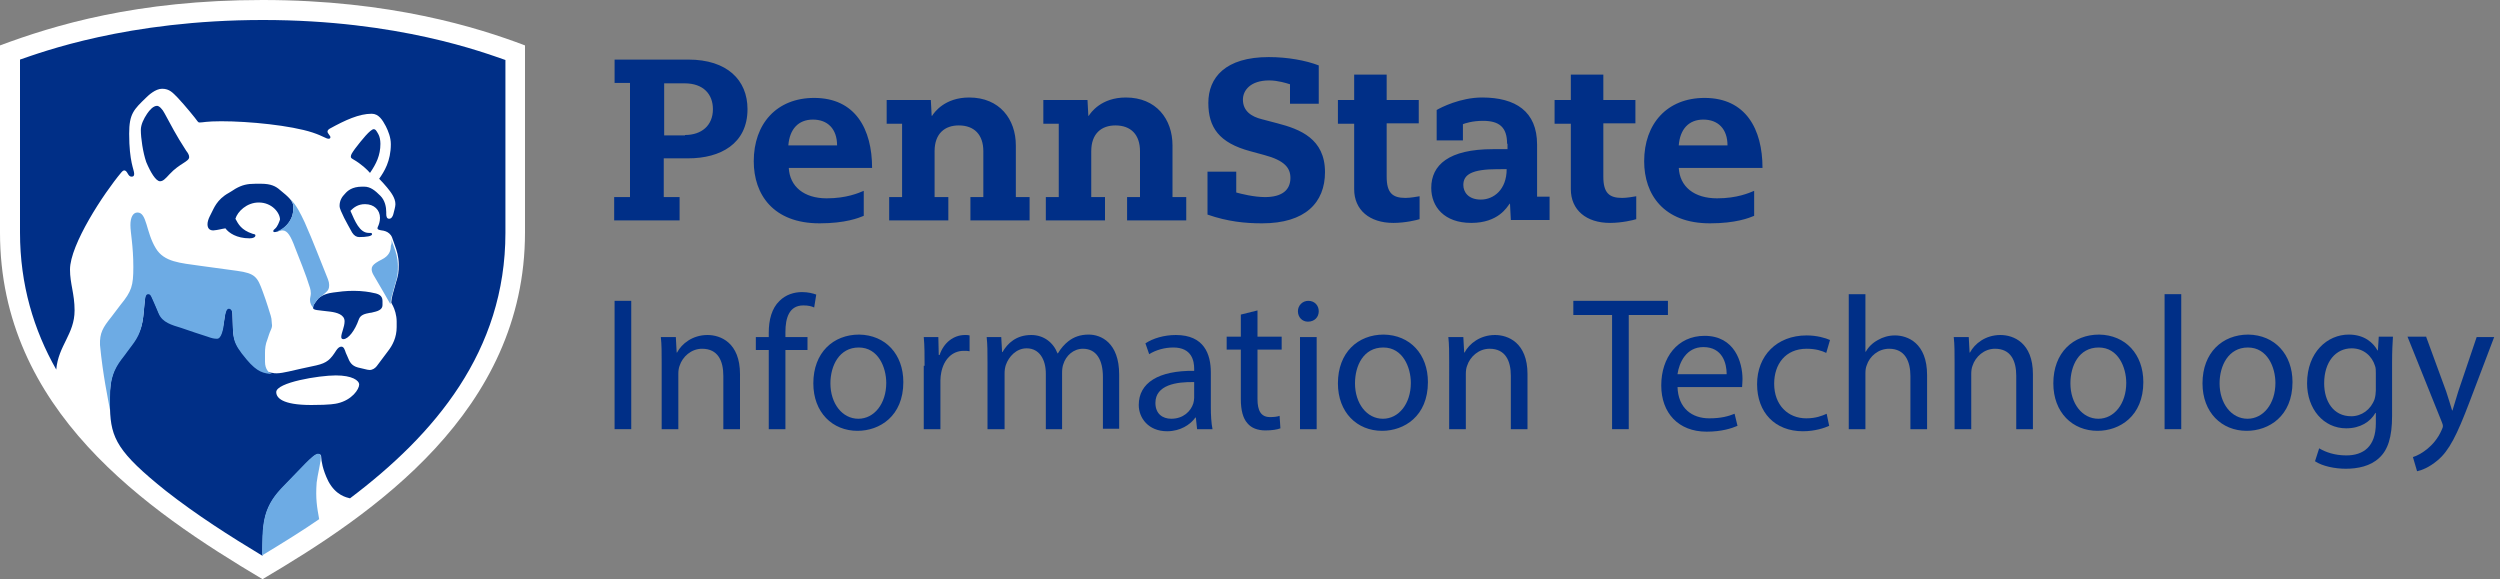<?xml version="1.0" encoding="utf-8"?>
<!-- Generator: Adobe Illustrator 21.1.0, SVG Export Plug-In . SVG Version: 6.00 Build 0)  -->
<svg version="1.1" id="Layer_1" xmlns="http://www.w3.org/2000/svg" xmlns:xlink="http://www.w3.org/1999/xlink" x="0px" y="0px"
	 viewBox="0 0 600 139" style="enable-background:new 0 0 600 139;" xml:space="preserve">
<rect x="0" y="0" width="600" height="139" fill="#808080" stroke="none"/>
<style type="text/css">
	.st0{clip-path:url(#SVGID_2_);}
	.st1{clip-path:url(#SVGID_4_);}
	.st2{clip-path:url(#SVGID_6_);fill:#FFFFFF;}
	.st3{clip-path:url(#SVGID_4_);fill:#002F87;}
	.st4{clip-path:url(#SVGID_4_);fill:#6DABE4;}
</style>
<g>
	<defs>
		<rect id="SVGID_1_" y="-0.1" width="600" height="139.1"/>
	</defs>
	<clipPath id="SVGID_2_">
		<use xlink:href="#SVGID_1_"  style="overflow:visible;"/>
	</clipPath>
	<g class="st0">
		<defs>
			<rect id="SVGID_3_" x="0" y="-0.1" width="600" height="139.1"/>
		</defs>
		<clipPath id="SVGID_4_">
			<use xlink:href="#SVGID_3_"  style="overflow:visible;"/>
		</clipPath>
		<g class="st1">
			<defs>
				<rect id="SVGID_5_" x="0" width="598.7" height="139"/>
			</defs>
			<clipPath id="SVGID_6_">
				<use xlink:href="#SVGID_5_"  style="overflow:visible;"/>
			</clipPath>
			<path class="st2" d="M63,139C35.1,122.4,0,98.4,0,55.8V10.9C12.9,6.1,32.7,0,63,0c30.6,0,51.7,6.6,63,10.9v44.9
				C126,98.7,89.5,123.4,63,139"/>
		</g>
		<path class="st3" d="M81.9,80.9c0-1,0.8-2.4,0.8-3.8c0-1.6-1.9-2.1-3.4-2.3c-3.1-0.4-4.2-0.3-4.2-1c0-0.5,0.4-1,1-1.8
			c0.8-1.2,2.9-1.7,3.9-1.8c1.4-0.2,3-0.4,4.9-0.4c2.1,0,3.9,0.3,4.7,0.5c1.9,0.3,2.2,1.1,2.2,2c0,0.2,0,0.7,0,0.9
			c0,0.9-0.7,1.4-2.1,1.7c-0.3,0.1-0.8,0.2-1,0.2c-1,0.2-2.2,0.4-2.6,1.6c-0.9,2.6-2.5,4.7-3.7,4.7C82.2,81.4,81.9,81.3,81.9,80.9
			 M84.7,38.2c-0.1-0.1-0.5-0.2-0.5-0.6c0-0.5,0.3-0.9,1-1.9c1.6-2.1,3.7-4.7,4.5-4.7c0.4,0,0.6,0.3,1.1,1.2
			c0.3,0.5,0.5,1.4,0.5,2.3c0,2.8-1,4.8-2.5,7C88.2,40.8,86.8,39.4,84.7,38.2z M38.4,43.5c0.7,0,1.2-0.5,2.3-1.7
			c2.4-2.6,4.7-3,4.7-4.1c0-0.5-0.3-1-0.7-1.5c-2.6-4-3.6-6.1-5.2-9c-0.5-1-1.3-1.8-1.8-1.8c-0.9,0-1.8,1-2.4,1.9
			c-0.8,1.2-1.5,2.6-1.5,3.9c0,1.9,0.5,5.4,1.3,7.7C36.1,41.3,37.4,43.5,38.4,43.5z M67.2,52.7c0-1.6-1.9-4.1-5.1-4.1
			c-2.9,0-5.1,2.2-5.6,3.9c0.7,1.3,1.4,2.7,4.1,3.6c0.4,0.1,0.7,0.1,0.7,0.4c0,0.4-0.5,0.7-1.4,0.7c-3.1,0-5-1.3-5.8-2.4
			c-0.8,0.1-1.7,0.4-2.9,0.5c-1,0-1.4-0.6-1.4-1.5c0-0.5,0.2-1.2,0.5-1.8c0.2-0.4,0.4-0.8,0.5-1c0.5-0.9,1.2-3.1,4.1-4.7
			c0.3-0.2,1.2-0.7,1.6-1c1.6-0.9,2.8-1.2,4.8-1.2c0.1,0,1.2,0,1.4,0c2.3,0,3.5,0.6,4.5,1.5c2.1,1.7,3.2,2.7,3.2,4
			c0,1.4-0.1,2.5-1.2,4c-1,1.3-2.4,2.1-3.3,2.1c-0.3,0-0.3-0.1-0.3-0.3c0-0.2,0.2-0.3,0.4-0.5C66.6,54.4,67,53.3,67.2,52.7z
			 M81,96.8c-0.5,0.1-1.6,0.4-6.3,0.4c-7.1,0-8.4-1.8-8.4-3.1c0-2.3,10.2-4,14.3-4c3.9,0,5.6,1.2,5.6,2.2C86.2,93.4,84.5,96,81,96.8
			z M39.8,117.8c7.4,5.8,15.4,10.9,23.2,15.6c0.1-7-0.2-11.1,4.6-16.1c1.9-2,3.9-4.1,5.7-5.9c1.3-1.4,2.4-2.4,3.1-2.4
			c0.5,0,0.7,0.2,0.7,0.8c0,0.6,0.3,2.9,1.7,5.7c1.8,3.4,4.4,3.9,5.2,4.1c20.3-15.3,37.3-35.3,37.3-63.7c0-15.6,0-41.5,0-41.5
			c-5-1.7-25.6-9.6-58.2-9.6S9.8,12.6,4.8,14.3c0,0,0,25.9,0,41.5c0,12.5,3.3,23.4,8.7,32.9c0.5-5.8,4.4-8.5,4.4-14.2
			c0-4-1.1-6.4-1.1-9.8c0-6,8.1-18.3,12.3-23.3c0.1-0.1,0.4-0.5,0.7-0.5c0.3,0,0.5,0.2,0.7,0.5c0.4,0.7,0.6,1,1.1,1
			c0.5,0,0.6-0.3,0.6-0.7c0-1-1.2-2.8-1.2-9.6c0-4.8,1.1-5.8,4.1-8.7c0.5-0.5,2.2-2.1,3.8-2.1c1.8,0,2.6,1,3.7,2.1
			c1.8,1.9,4.4,5.1,4.8,5.7c0.1,0.1,0.2,0.3,0.5,0.3c0.8,0,1.6-0.3,5.2-0.3c6.7,0,16.7,1,21.9,2.7c2.7,0.9,3.2,1.5,3.9,1.5
			c0.3,0,0.4-0.2,0.4-0.4c0-0.3-0.7-0.9-0.7-1.3c0-0.3,0.2-0.5,0.5-0.7c3.8-2.1,7.1-3.6,10.1-3.6c1.7,0,2.6,1.5,3.4,3
			c0.6,1.2,1.2,2.7,1.2,4.3c0,4.1-1.6,6.6-2.8,8.3c0.6,0.6,1.4,1.5,1.9,2.1c0.9,1.1,2,2.5,2,4c0,0.6-0.3,1.6-0.5,2.4
			c-0.1,0.4-0.4,1.1-1,1.1c-0.6,0-0.7-0.6-0.7-1.2c0-0.1,0-0.4,0-0.4c0-1.2-0.3-2.8-1.4-3.9c-1.3-1.3-2.4-2.2-3.9-2.2
			c-0.1,0-0.4,0-0.5,0c-2.4,0-3.5,1-4.1,1.7c-0.7,0.7-1.3,1.6-1.3,2.9c0,0.7,0.5,1.6,1.1,2.9c0.4,0.8,1.4,2.6,1.9,3.5
			c0.5,0.8,1.1,1.1,1.7,1.1c1.7,0,3.1-0.2,3.1-0.7c0-0.1-0.1-0.3-0.3-0.3c-0.1,0-0.3,0-0.5,0c-2.2,0-3.3-2.8-4.4-5.3
			c0.8-0.8,1.8-1.6,3.5-1.6c2.2,0,3.6,1.4,3.6,3.3c0,0.9-0.3,1.7-0.5,2.1c-0.1,0.2-0.1,0.3-0.1,0.4c0,0.3,0.4,0.4,1,0.5
			c0.2,0,0.6,0.1,0.9,0.2c0.6,0.2,1.3,0.7,1.6,1.5c0.2,0.5,0.6,1.7,0.7,2c0.4,1.1,0.9,2.6,0.9,4.5c0,1.9-0.1,2.5-0.7,4.4
			c-0.7,2.5-1,3.4-1.1,4.7c0.2,0.4,0.2,0.5,0.4,0.8c0.4,0.8,0.9,2.2,0.9,3.8c0,0.4,0,1.2,0,1.3c0,2.5-1,4.4-2.1,5.8
			c-0.8,1.1-2,2.7-2.7,3.6c-0.4,0.5-1,0.9-1.7,0.9c-0.3,0-0.7-0.1-1.1-0.2c-0.4-0.1-1.3-0.3-1.7-0.4c-1.5-0.4-2-1.3-2.5-2.6
			c-0.1-0.2-0.3-0.7-0.4-0.9c-0.3-0.9-0.5-1.5-1.1-1.5c-0.4,0-0.8,0.3-1.2,0.9c-1.4,2.2-2.2,3-4.8,3.6c-0.9,0.2-2.7,0.6-3.7,0.8
			c-1.5,0.3-4.3,1.1-5.8,1.1c-0.3,0-0.7,0-1-0.1c-2.1-0.3-3.6-0.4-6.2-3.5c-3.6-4.3-3.2-4.9-3.4-10.7c0-0.6-0.2-1.5-0.9-1.5
			c-0.6,0-0.9,1.2-1.1,3c-0.3,2-0.7,4.2-1.7,4.2c-0.7,0-1.2-0.1-2.3-0.5c-1.3-0.4-4.6-1.5-6.3-2.1c-2.3-0.8-4.6-1.4-5.4-3.4
			c-0.4-1-1.2-2.8-1.6-3.7c-0.3-0.7-0.5-1-0.9-1c-0.6,0-0.8,0.7-0.8,1.3c-0.1,0.7-0.2,2.2-0.3,3.1c-0.3,4-1.2,5.7-2.9,8
			c-0.8,1-1.5,2.1-2.4,3.2c-1.8,2.4-2.9,4.8-2.8,9.4c0,0.3,0,2,0,2.8C26.6,105.2,28.3,108.6,39.8,117.8z"/>
		<path class="st4" d="M93.9,57.4L93.9,57.4c0.2,0.5,0.6,1.7,0.7,2c0.4,1.1,0.9,2.6,0.9,4.5c0,1.9-0.1,2.5-0.7,4.4
			c-0.7,2.5-1,3.4-1.1,4.7c-0.2-0.4-3.7-6.4-4-6.9c-0.3-0.5-0.5-1-0.5-1.5c0-0.6,0.3-1,1-1.5c0.4-0.3,1-0.6,1.4-0.8
			c1.8-0.9,2.2-2.1,2.2-3.3C94.1,58.4,94,57.9,93.9,57.4 M78.7,67c0.2,0.5,0.3,1,0.3,1.4c0,0.9-0.2,1.2-0.7,1.7
			c-0.3,0.3-0.6,0.5-0.9,0.8c-0.5,0.3-0.9,0.6-1.2,1c-0.6,0.8-1,1.3-1,1.8c0,0.2,0,0.3,0.2,0.3c-0.7-0.5-1-1.3-1-2
			c0-0.6,0.2-1,0.2-1.6c0-0.5-0.1-1-0.2-1.3c-1-3.3-2.6-7.1-3.6-9.7c-1-2.7-1.8-4.1-3-4.1c-0.6,0-1.2,0.3-1.9,0.3
			c0.9,0,2.4-0.9,3.3-2.1c1.1-1.5,1.2-2.6,1.2-4c0-0.6-0.3-1.1-0.7-1.7c1.5,1.5,2.4,3.4,3.4,5.5C75.2,58,77.1,63.1,78.7,67z
			 M26.4,98.4c0-0.8,0-2.5,0-2.8c-0.1-4.6,1-7,2.8-9.4c0.9-1.1,1.6-2.2,2.4-3.2c1.7-2.2,2.5-4,2.9-8c0.1-0.9,0.2-2.5,0.3-3.1
			c0.1-0.6,0.2-1.3,0.8-1.3c0.4,0,0.6,0.3,0.9,1c0.4,0.9,1.2,2.7,1.6,3.7c0.9,2.1,3.1,2.7,5.4,3.4c1.7,0.6,5,1.7,6.3,2.1
			c1.1,0.4,1.6,0.5,2.3,0.5c1,0,1.5-2.1,1.7-4.2c0.2-1.7,0.5-3,1.1-3c0.7,0,0.9,0.8,0.9,1.5c0.2,5.8-0.2,6.4,3.4,10.7
			c2.6,3.1,4.1,3.3,6.2,3.5c-0.8-0.2-1.8-1.1-1.8-3c0-0.3,0-1.9,0-2.1c0-1,0.1-2.1,0.6-3.3c0.2-0.6,0.5-1.6,0.8-2.2
			c0.5-1.1,0.2-1.3,0.2-2.1c0-0.8-0.3-1.6-0.9-3.5c-0.3-1-0.8-2.4-1.2-3.5c-1.3-3.6-1.8-4.5-6.2-5.1c-1.4-0.2-7.5-1-8.8-1.2
			c-4.9-0.7-8.7-0.9-10.7-4.2c-2.4-3.9-2.1-8.6-4.4-8.6c-1.1,0-1.7,1.2-1.7,3c0,1.9,0.7,4.9,0.7,10.1c0,4.5-0.4,5.8-3.1,9.1
			c-0.7,0.9-1.6,2.1-2.2,2.9c-2,2.5-2.8,3.8-2.7,6.7C24.7,90.1,25.9,95.6,26.4,98.4z M76,115.8c0.2-1.8,1-4.8,1-6.1
			c0-0.6-0.2-0.8-0.7-0.8c-0.6,0-1.7,1-3.1,2.4c-1.8,1.9-3.8,3.9-5.7,5.9c-4.7,5-4.5,9.1-4.6,16.1c5.3-3.2,10.1-6.2,13.7-8.7
			C76.1,121.8,75.7,119.7,76,115.8z"/>
		<path class="st3" d="M151.3,19.9h-3.8v-5.6h17.7c9.3,0,14.2,4.9,14.2,11.9c0,8.3-6.5,11.8-14.2,11.8h-5.9v9.3h3.8v5.6h-15.7v-5.6
			h3.8V19.9 M164.4,32.4c4,0,6.7-2.3,6.7-6.2c0-3.6-2.3-6.2-6.8-6.2h-4.9v12.5H164.4z M189.3,40.2c0.2,4.6,3.7,7.4,9.1,7.4
			c4.8,0,7.7-1.3,8.9-1.8v6c-1.2,0.5-4.4,1.8-10.6,1.8c-11.1,0-15.8-6.9-15.8-14.9c0-9,5.5-15.2,14.5-15.2c9.9,0,13.9,7.5,13.9,16.8
			H189.3z M200.9,34.9c0-4-2.3-6.2-5.8-6.2c-3.5,0-5.6,2.3-5.9,6.2H200.9z M402.9,40.2c0.2,4.6,3.7,7.4,9.2,7.4
			c4.8,0,7.7-1.3,8.9-1.8v6c-1.2,0.5-4.4,1.8-10.6,1.8c-11.1,0-15.8-6.9-15.8-14.9c0-9,5.5-15.2,14.5-15.2c9.9,0,13.9,7.5,13.9,16.8
			H402.9z M414.6,34.9c0-4-2.3-6.2-5.8-6.2c-3.5,0-5.6,2.3-5.9,6.2H414.6z M216.5,29.7h-3.7V24h10.6l0.2,3.8h0.1
			c0.5-0.8,3-4.4,8.9-4.4c7.3,0,11.2,5.2,11.2,11.5v12.4h3.3v5.6h-14.2v-5.6h3.1v-11c0-4-2.2-6.2-5.9-6.2c-3.3,0-5.8,1.9-5.8,6.2v11
			h3.3v5.6h-14.2v-5.6h3.1V29.7z M254.1,29.7h-3.7V24h10.6l0.2,3.8h0.1c0.5-0.8,3-4.4,8.9-4.4c7.3,0,11.2,5.2,11.2,11.5v12.4h3.3
			v5.6h-14.2v-5.6h3.1v-11c0-4-2.2-6.2-5.9-6.2c-3.3,0-5.8,1.9-5.8,6.2v11h3.3v5.6h-14.2v-5.6h3.1V29.7z M377.1,17.9h7.7V24h7.7v5.6
			h-7.7v12.8c0,3.9,1.4,5.1,4.5,5.1c1.2,0,2.8-0.3,3.4-0.4v5.5c-0.6,0.2-3.4,0.9-6.3,0.9c-5.7,0-9.4-3.1-9.4-8.1V29.7h-3.9V24h3.9
			V17.9z M325.1,17.9h7.7V24h7.7v5.6h-7.7v12.8c0,3.9,1.4,5.1,4.5,5.1c1.2,0,2.8-0.3,3.4-0.4v5.5c-0.6,0.2-3.4,0.9-6.3,0.9
			c-5.7,0-9.4-3.1-9.4-8.1V29.7h-3.9V24h3.9V17.9z M361.7,34.5c0-4-1.9-5.5-5.8-5.5c-2.5,0-4.3,0.6-4.8,0.8v3.9h-6.3v-7.3
			c1-0.6,5.7-3,10.9-3c8,0,13.2,3.3,13.2,11.3c0,4.7,0,12.5,0,12.5h3v5.6h-9.3l-0.2-3.9h-0.1c-0.6,0.8-2.7,4.6-9.2,4.6
			c-6.5,0-9.6-3.9-9.6-8.4c0-5.5,4.2-9.3,14.8-9.3c0.5,0,3,0,3.5,0V34.5z M359.5,40.6c-6.3,0-8.3,1.3-8.3,3.8c0,1.7,1.2,3.5,4.2,3.5
			c3.1,0,6.2-2.4,6.2-7.3H359.5z M309.5,20.2c-0.6-0.2-2.8-0.9-4.9-0.9c-4.5,0-6.3,2.4-6.3,4.6c0,2.8,2.1,4.1,4.5,4.7l3.8,1
			c5.4,1.4,11.4,3.7,11.4,11.7c0,7.3-4.7,12.3-15.1,12.3c-4,0-8.2-0.4-13.1-2.1V41.2h6.9v5c1.1,0.3,4.2,1.1,6.9,1.1
			c4.1,0,6.1-1.7,6.1-4.6c0-2.4-1.4-4.2-6.3-5.5l-3.3-0.9c-7.5-2-10.1-5.7-10.1-11.6c0-6.1,4.1-11,14.5-11c4.5,0,8.9,0.8,12,2v9.2
			h-6.9V20.2z"/>
		<rect x="147.5" y="72.2" class="st3" width="4" height="30.8"/>
		<path class="st3" d="M158.8,86.9c0-2.3,0-4.2-0.2-6h3.6l0.2,3.7h0.1c1.1-2.1,3.7-4.2,7.3-4.2c3.1,0,7.8,1.8,7.8,9.4V103h-4V90.2
			c0-3.6-1.3-6.5-5.1-6.5c-2.6,0-4.7,1.9-5.4,4.1c-0.2,0.5-0.3,1.2-0.3,1.9V103h-4V86.9"/>
		<path class="st3" d="M184.5,103v-19h-3.1v-3.1h3.1v-1c0-3.1,0.7-5.9,2.6-7.7c1.5-1.5,3.5-2.1,5.4-2.1c1.4,0,2.6,0.3,3.4,0.6
			l-0.5,3.1c-0.6-0.3-1.4-0.5-2.6-0.5c-3.4,0-4.3,3-4.3,6.4v1.2h5.3v3.1h-5.3v19H184.5"/>
		<path class="st3" d="M216.8,91.7c0,8.2-5.7,11.7-11,11.7c-6,0-10.6-4.4-10.6-11.4c0-7.4,4.8-11.7,11-11.7
			C212.5,80.4,216.8,85,216.8,91.7 M199.3,92c0,4.8,2.8,8.5,6.7,8.5c3.8,0,6.7-3.6,6.7-8.6c0-3.7-1.9-8.5-6.6-8.5
			C201.4,83.4,199.3,87.8,199.3,92z"/>
		<path class="st3" d="M221.9,87.8c0-2.6,0-4.8-0.2-6.9h3.5l0.1,4.3h0.2c1-3,3.4-4.8,6.1-4.8c0.5,0,0.8,0,1.1,0.1v3.8
			c-0.4-0.1-0.8-0.1-1.4-0.1c-2.8,0-4.8,2.1-5.4,5.2c-0.1,0.5-0.2,1.2-0.2,1.9V103h-4V87.8"/>
		<path class="st3" d="M237,86.9c0-2.3,0-4.2-0.2-6h3.5l0.2,3.6h0.1c1.2-2.1,3.3-4.1,6.9-4.1c3,0,5.3,1.8,6.3,4.4h0.1
			c0.7-1.2,1.6-2.2,2.5-2.9c1.3-1,2.8-1.6,4.9-1.6c2.9,0,7.3,1.9,7.3,9.6v13h-3.9V90.5c0-4.2-1.6-6.8-4.8-6.8
			c-2.3,0-4.1,1.7-4.7,3.7c-0.2,0.5-0.3,1.3-0.3,2V103h-3.9V89.7c0-3.5-1.6-6.1-4.6-6.1c-2.5,0-4.3,2-5,4c-0.2,0.6-0.3,1.3-0.3,2
			V103H237V86.9"/>
		<path class="st3" d="M287.3,103l-0.3-2.8h-0.1c-1.2,1.7-3.6,3.3-6.8,3.3c-4.5,0-6.8-3.2-6.8-6.3c0-5.3,4.7-8.3,13.3-8.2v-0.5
			c0-1.8-0.5-5.1-5-5.1c-2.1,0-4.2,0.6-5.8,1.6l-0.9-2.6c1.8-1.2,4.5-2,7.3-2c6.8,0,8.4,4.6,8.4,9v8.3c0,1.9,0.1,3.8,0.4,5.3H287.3
			 M286.7,91.7c-4.4-0.1-9.4,0.7-9.4,5c0,2.6,1.7,3.8,3.8,3.8c2.9,0,4.7-1.8,5.3-3.7c0.1-0.4,0.2-0.9,0.2-1.3V91.7z"/>
		<path class="st3" d="M301.8,74.5v6.3h5.8v3.1h-5.8v11.9c0,2.7,0.8,4.3,3,4.3c1,0,1.8-0.1,2.3-0.3l0.2,3c-0.8,0.3-2,0.5-3.6,0.5
			c-1.9,0-3.4-0.6-4.3-1.7c-1.1-1.2-1.6-3.2-1.6-5.8V83.9h-3.4v-3.1h3.4v-5.3L301.8,74.5"/>
		<path class="st3" d="M316.5,74.7c0,1.4-1,2.5-2.6,2.5c-1.4,0-2.4-1.1-2.4-2.5c0-1.4,1.1-2.5,2.5-2.5
			C315.5,72.2,316.5,73.3,316.5,74.7 M312,80.9h4V103h-4V80.9z"/>
		<path class="st3" d="M342.7,91.7c0,8.2-5.7,11.7-11,11.7c-6,0-10.6-4.4-10.6-11.4c0-7.4,4.8-11.7,11-11.7
			C338.4,80.4,342.7,85,342.7,91.7 M325.2,92c0,4.8,2.8,8.5,6.7,8.5c3.8,0,6.7-3.6,6.7-8.6c0-3.7-1.9-8.5-6.6-8.5
			C327.2,83.4,325.2,87.8,325.2,92z"/>
		<path class="st3" d="M347.8,86.9c0-2.3,0-4.2-0.2-6h3.6l0.2,3.7h0.1c1.1-2.1,3.7-4.2,7.3-4.2c3.1,0,7.8,1.8,7.8,9.4V103h-4V90.2
			c0-3.6-1.3-6.5-5.1-6.5c-2.6,0-4.7,1.9-5.4,4.1c-0.2,0.5-0.3,1.2-0.3,1.9V103h-4V86.9"/>
		<polyline class="st3" points="386.9,75.6 377.6,75.6 377.6,72.2 400.3,72.2 400.3,75.6 390.9,75.6 390.9,103 386.9,103 
			386.9,75.6 		"/>
		<path class="st3" d="M402.6,92.7c0.1,5.4,3.6,7.7,7.6,7.7c2.9,0,4.6-0.5,6.1-1.1l0.7,2.9c-1.4,0.6-3.8,1.4-7.4,1.4
			c-6.8,0-10.9-4.5-10.9-11.1c0-6.7,3.9-11.9,10.4-11.9c7.2,0,9.1,6.3,9.1,10.4c0,0.8-0.1,1.5-0.1,1.9H402.6 M414.4,89.8
			c0-2.6-1-6.5-5.6-6.5c-4.1,0-5.8,3.7-6.2,6.5H414.4z"/>
		<path class="st3" d="M439,102.2c-1.1,0.5-3.4,1.3-6.3,1.3c-6.7,0-11-4.5-11-11.3c0-6.8,4.7-11.7,11.9-11.7c2.4,0,4.5,0.6,5.6,1.1
			l-0.9,3.1c-1-0.5-2.5-1-4.7-1c-5.1,0-7.8,3.7-7.8,8.4c0,5.1,3.3,8.3,7.7,8.3c2.3,0,3.8-0.6,4.9-1.1L439,102.2"/>
		<path class="st3" d="M443.7,70.6h4v13.8h0.1c0.6-1.1,1.6-2.1,2.9-2.8c1.2-0.7,2.6-1.1,4.1-1.1c3,0,7.7,1.8,7.7,9.5V103h-4V90.3
			c0-3.6-1.3-6.6-5.1-6.6c-2.6,0-4.7,1.8-5.4,4c-0.2,0.5-0.3,1.1-0.3,1.9V103h-4V70.6"/>
		<path class="st3" d="M469.1,86.9c0-2.3,0-4.2-0.2-6h3.6l0.2,3.7h0.1c1.1-2.1,3.7-4.2,7.3-4.2c3.1,0,7.8,1.8,7.8,9.4V103h-4V90.2
			c0-3.6-1.3-6.5-5.1-6.5c-2.6,0-4.7,1.9-5.4,4.1c-0.2,0.5-0.3,1.2-0.3,1.9V103h-4V86.9"/>
		<path class="st3" d="M514.4,91.7c0,8.2-5.7,11.7-11,11.7c-6,0-10.6-4.4-10.6-11.4c0-7.4,4.8-11.7,11-11.7
			C510.1,80.4,514.4,85,514.4,91.7 M496.9,92c0,4.8,2.8,8.5,6.7,8.5c3.8,0,6.7-3.6,6.7-8.6c0-3.7-1.9-8.5-6.6-8.5
			C498.9,83.4,496.9,87.8,496.9,92z"/>
		<rect x="519.5" y="70.6" class="st3" width="4" height="32.4"/>
		<path class="st3" d="M550.2,91.7c0,8.2-5.7,11.7-11,11.7c-6,0-10.6-4.4-10.6-11.4c0-7.4,4.8-11.7,11-11.7
			C545.9,80.4,550.2,85,550.2,91.7 M532.7,92c0,4.8,2.8,8.5,6.7,8.5c3.8,0,6.7-3.6,6.7-8.6c0-3.7-1.9-8.5-6.6-8.5
			C534.8,83.4,532.7,87.8,532.7,92z"/>
		<path class="st3" d="M574.3,80.9c-0.1,1.6-0.2,3.4-0.2,6.1v12.8c0,5.1-1,8.2-3.1,10.1c-2.1,2-5.2,2.6-8,2.6
			c-2.6,0-5.6-0.6-7.4-1.8l1-3.1c1.5,0.9,3.7,1.7,6.5,1.7c4.1,0,7.1-2.1,7.1-7.7v-2.5h-0.1c-1.2,2.1-3.6,3.7-7,3.7
			c-5.5,0-9.4-4.7-9.4-10.8c0-7.5,4.9-11.7,10-11.7c3.8,0,5.9,2,6.9,3.8h0.1l0.2-3.3H574.3 M570.2,89.6c0-0.7,0-1.3-0.2-1.8
			c-0.7-2.3-2.7-4.2-5.6-4.2c-3.8,0-6.6,3.2-6.6,8.4c0,4.3,2.2,7.9,6.5,7.9c2.5,0,4.7-1.6,5.6-4.1c0.2-0.7,0.3-1.5,0.3-2.1V89.6z"/>
		<path class="st3" d="M582.3,80.9l4.8,13.1c0.5,1.5,1,3.2,1.4,4.5h0.1c0.4-1.3,0.9-3,1.4-4.6l4.4-13h4.2l-6,15.8
			c-2.9,7.6-4.8,11.5-7.6,13.8c-2,1.7-3.9,2.4-4.9,2.6l-1-3.4c1-0.3,2.3-1,3.5-2c1.1-0.9,2.5-2.4,3.4-4.5c0.2-0.4,0.3-0.7,0.3-1
			c0-0.2-0.1-0.5-0.3-1l-8.2-20.4H582.3"/>
	</g>
</g>
</svg>
